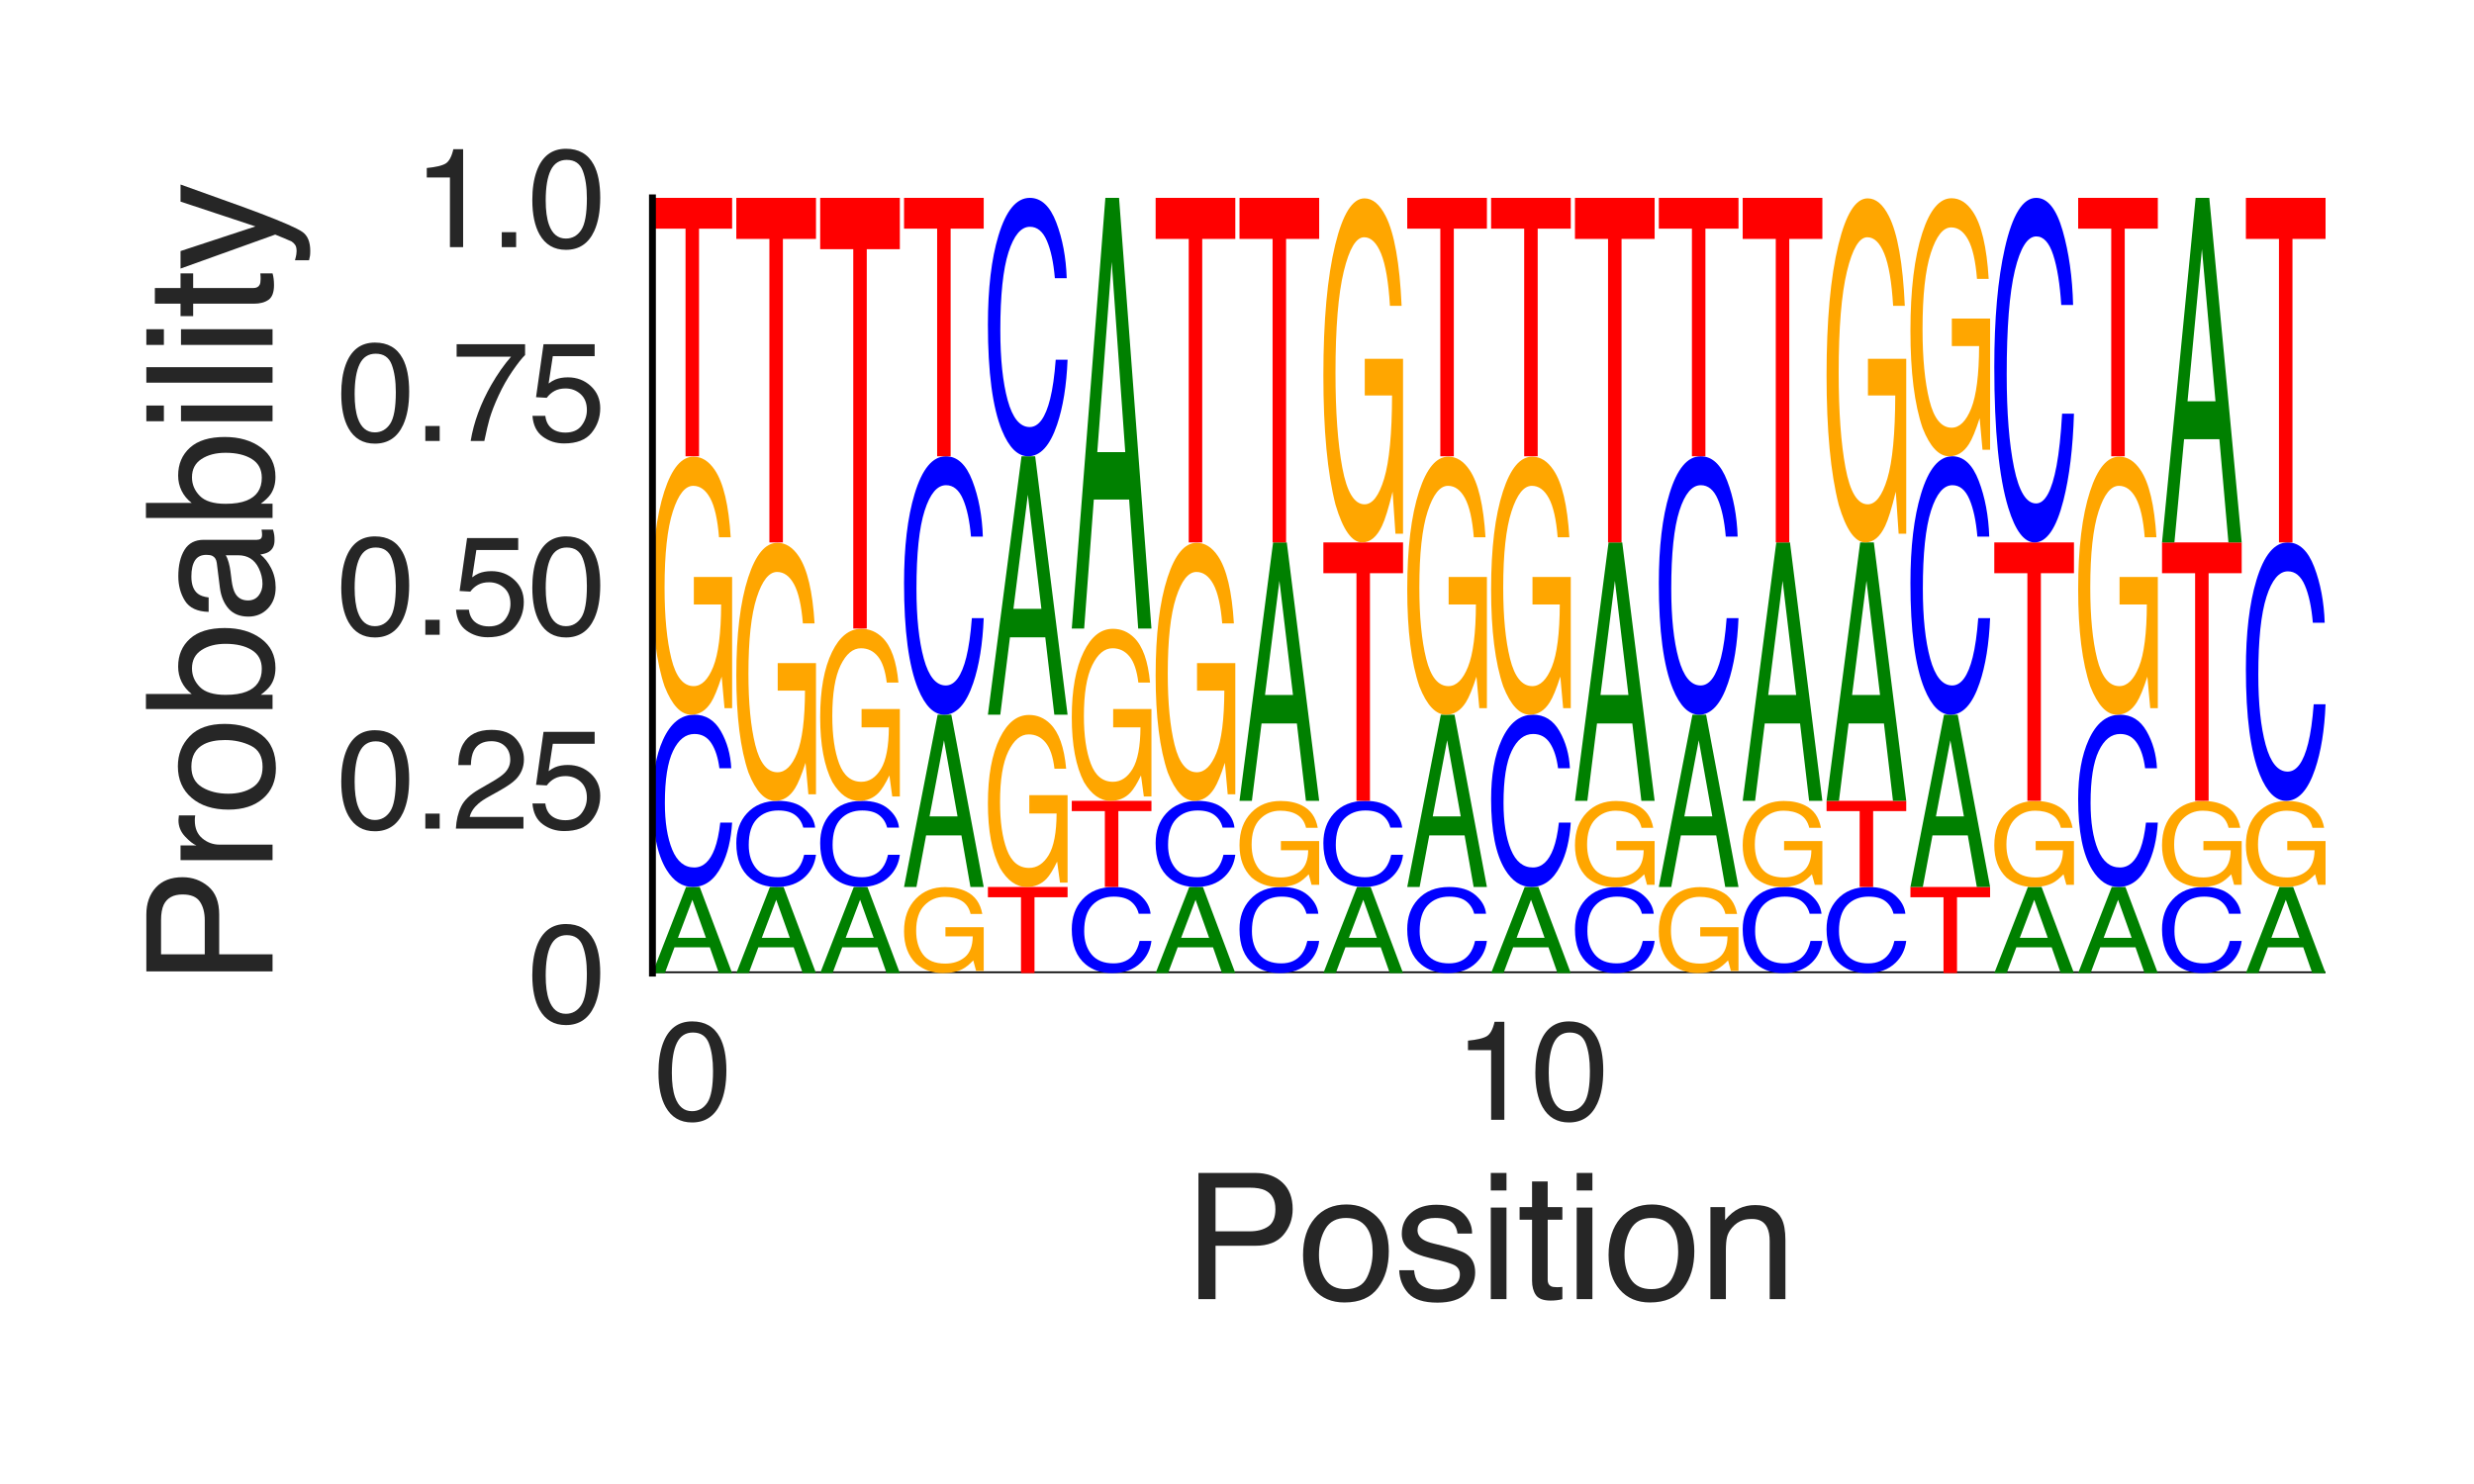 <?xml version="1.0" encoding="utf-8" standalone="no"?>
<!DOCTYPE svg PUBLIC "-//W3C//DTD SVG 1.1//EN"
  "http://www.w3.org/Graphics/SVG/1.1/DTD/svg11.dtd">
<svg height="216pt" version="1.1" viewBox="0 0 360 216" width="360pt" xmlns="http://www.w3.org/2000/svg" xmlns:xlink="http://www.w3.org/1999/xlink">
 <defs>
  <style type="text/css">*{stroke-linecap:butt;stroke-linejoin:round;}</style>
 </defs>
 <g id="figure_1">
  <g id="patch_1">
   <path d="M 0 216 
L 360 216 
L 360 0 
L 0 0 
z
" style="fill:#ffffff;"/>
  </g>
  <g id="axes_1">
   <g id="patch_2">
    <path d="M 94.94 141.64 
L 338.4 141.64 
L 338.4 28.8 
L 94.94 28.8 
z
" style="fill:#ffffff;"/>
   </g>
   <g id="line2d_1">
    <path clip-path="url(#pc88cbf0c42)" d="M 94.94 141.64 
L 338.4 141.64 
" style="fill:none;stroke:#000000;stroke-linecap:round;stroke-width:0.5;"/>
   </g>
   <g id="patch_3">
    <path clip-path="url(#pc88cbf0c42)" d="M 102.722 136.503 
L 100.749 130.965 
L 98.653 136.503 
L 102.722 136.503 
z
M 99.83 129.102 
L 101.819 129.102 
L 106.533 141.64 
L 104.603 141.64 
L 103.288 137.885 
L 98.149 137.885 
L 96.743 141.64 
L 94.94 141.64 
L 99.83 129.102 
z
M 100.741 129.102 
L 100.741 129.102 
z
" style="fill:#008000;"/>
   </g>
   <g id="patch_4">
    <path clip-path="url(#pc88cbf0c42)" d="M 101.036 104.027 
Q 103.518 104.027 104.888 106.412 
Q 106.257 108.793 106.408 111.822 
L 104.683 111.822 
Q 104.389 109.524 103.513 108.181 
Q 102.636 106.832 101.053 106.832 
Q 99.122 106.832 97.935 109.306 
Q 96.748 111.775 96.748 116.878 
Q 96.748 121.064 97.818 123.667 
Q 98.892 126.265 101.019 126.265 
Q 102.974 126.265 103.999 123.527 
Q 104.54 122.085 104.808 119.731 
L 106.533 119.731 
Q 106.303 123.491 105.004 126.037 
Q 103.447 129.102 100.805 129.102 
Q 98.527 129.102 96.979 126.587 
Q 94.94 123.268 94.94 116.328 
Q 94.94 111.064 96.472 107.693 
Q 98.126 104.027 101.036 104.027 
z
M 100.68 104.027 
L 100.68 104.027 
z
" style="fill:#0000ff;"/>
   </g>
   <g id="patch_5">
    <path clip-path="url(#pc88cbf0c42)" d="M 100.919 66.468 
Q 102.708 66.468 104.012 68.411 
Q 105.903 71.202 106.326 78.2 
L 104.626 78.2 
Q 104.314 74.289 103.338 72.501 
Q 102.362 70.713 100.875 70.713 
Q 99.114 70.713 97.909 74.437 
Q 96.704 78.153 96.704 85.515 
Q 96.704 91.875 97.696 95.871 
Q 98.691 99.867 100.936 99.867 
Q 102.655 99.867 103.783 97.068 
Q 104.911 94.262 104.936 87.988 
L 100.963 87.988 
L 100.963 83.984 
L 106.533 83.984 
L 106.533 103.078 
L 105.428 103.078 
L 105.013 98.483 
Q 104.142 101.181 103.468 102.231 
Q 102.334 104.027 100.59 104.027 
Q 98.337 104.027 96.712 99.922 
Q 94.94 94.767 94.94 85.78 
Q 94.94 76.816 96.668 71.521 
Q 98.31 66.468 100.919 66.468 
z
M 100.634 66.413 
L 100.634 66.413 
z
" style="fill:#ffa600;"/>
   </g>
   <g id="patch_6">
    <path clip-path="url(#pc88cbf0c42)" d="M 106.533 28.8 
L 106.533 33.281 
L 101.719 33.281 
L 101.719 66.413 
L 99.755 66.413 
L 99.755 33.281 
L 94.94 33.281 
L 94.94 28.8 
L 106.533 28.8 
z
" style="fill:#ff0000;"/>
   </g>
   <g id="patch_7">
    <path clip-path="url(#pc88cbf0c42)" d="M 114.925 136.503 
L 112.953 130.965 
L 110.856 136.503 
L 114.925 136.503 
z
M 112.033 129.102 
L 114.023 129.102 
L 118.737 141.64 
L 116.807 141.64 
L 115.491 137.885 
L 110.352 137.885 
L 108.946 141.64 
L 107.144 141.64 
L 112.033 129.102 
z
M 112.944 129.102 
L 112.944 129.102 
z
" style="fill:#008000;"/>
   </g>
   <g id="patch_8">
    <path clip-path="url(#pc88cbf0c42)" d="M 113.239 116.564 
Q 115.722 116.564 117.091 117.757 
Q 118.461 118.948 118.612 120.462 
L 116.886 120.462 
Q 116.593 119.313 115.716 118.642 
Q 114.839 117.967 113.256 117.967 
Q 111.326 117.967 110.139 119.204 
Q 108.951 120.439 108.951 122.99 
Q 108.951 125.083 110.022 126.385 
Q 111.095 127.684 113.222 127.684 
Q 115.178 127.684 116.203 126.315 
Q 116.744 125.594 117.012 124.416 
L 118.737 124.416 
Q 118.506 126.296 117.208 127.57 
Q 115.651 129.102 113.009 129.102 
Q 110.731 129.102 109.182 127.845 
Q 107.144 126.185 107.144 122.715 
Q 107.144 120.083 108.675 118.398 
Q 110.329 116.564 113.239 116.564 
z
M 112.883 116.564 
L 112.883 116.564 
z
" style="fill:#0000ff;"/>
   </g>
   <g id="patch_9">
    <path clip-path="url(#pc88cbf0c42)" d="M 113.123 79.006 
Q 114.911 79.006 116.216 80.949 
Q 118.107 83.74 118.53 90.737 
L 116.829 90.737 
Q 116.517 86.827 115.541 85.039 
Q 114.566 83.25 113.078 83.25 
Q 111.318 83.25 110.112 86.974 
Q 108.907 90.691 108.907 98.053 
Q 108.907 104.413 109.899 108.409 
Q 110.895 112.405 113.139 112.405 
Q 114.859 112.405 115.986 109.606 
Q 117.114 106.8 117.139 100.526 
L 113.167 100.526 
L 113.167 96.522 
L 118.737 96.522 
L 118.737 115.616 
L 117.631 115.616 
L 117.216 111.021 
Q 116.346 113.719 115.671 114.769 
Q 114.538 116.564 112.794 116.564 
Q 110.541 116.564 108.915 112.459 
Q 107.144 107.305 107.144 98.318 
Q 107.144 89.353 108.871 84.059 
Q 110.513 79.006 113.123 79.006 
z
M 112.838 78.951 
L 112.838 78.951 
z
" style="fill:#ffa600;"/>
   </g>
   <g id="patch_10">
    <path clip-path="url(#pc88cbf0c42)" d="M 118.737 28.8 
L 118.737 34.775 
L 113.922 34.775 
L 113.922 78.951 
L 111.958 78.951 
L 111.958 34.775 
L 107.144 34.775 
L 107.144 28.8 
L 118.737 28.8 
z
" style="fill:#ff0000;"/>
   </g>
   <g id="patch_11">
    <path clip-path="url(#pc88cbf0c42)" d="M 127.129 136.503 
L 125.156 130.965 
L 123.06 136.503 
L 127.129 136.503 
z
M 124.237 129.102 
L 126.226 129.102 
L 130.94 141.64 
L 129.01 141.64 
L 127.695 137.885 
L 122.556 137.885 
L 121.15 141.64 
L 119.347 141.64 
L 124.237 129.102 
z
M 125.148 129.102 
L 125.148 129.102 
z
" style="fill:#008000;"/>
   </g>
   <g id="patch_12">
    <path clip-path="url(#pc88cbf0c42)" d="M 125.443 116.564 
Q 127.925 116.564 129.295 117.757 
Q 130.664 118.948 130.815 120.462 
L 129.09 120.462 
Q 128.796 119.313 127.92 118.642 
Q 127.043 117.967 125.46 117.967 
Q 123.529 117.967 122.342 119.204 
Q 121.155 120.439 121.155 122.99 
Q 121.155 125.083 122.225 126.385 
Q 123.299 127.684 125.426 127.684 
Q 127.381 127.684 128.406 126.315 
Q 128.947 125.594 129.215 124.416 
L 130.94 124.416 
Q 130.71 126.296 129.411 127.57 
Q 127.854 129.102 125.212 129.102 
Q 122.934 129.102 121.386 127.845 
Q 119.347 126.185 119.347 122.715 
Q 119.347 120.083 120.879 118.398 
Q 122.533 116.564 125.443 116.564 
z
M 125.087 116.564 
L 125.087 116.564 
z
" style="fill:#0000ff;"/>
   </g>
   <g id="patch_13">
    <path clip-path="url(#pc88cbf0c42)" d="M 125.326 91.525 
Q 127.115 91.525 128.419 92.821 
Q 130.31 94.682 130.733 99.346 
L 129.033 99.346 
Q 128.721 96.739 127.745 95.547 
Q 126.769 94.355 125.282 94.355 
Q 123.521 94.355 122.316 96.838 
Q 121.111 99.315 121.111 104.224 
Q 121.111 108.463 122.103 111.127 
Q 123.098 113.792 125.343 113.792 
Q 127.062 113.792 128.19 111.926 
Q 129.318 110.055 129.343 105.872 
L 125.37 105.872 
L 125.37 103.203 
L 130.94 103.203 
L 130.94 115.932 
L 129.835 115.932 
L 129.42 112.869 
Q 128.549 114.667 127.875 115.367 
Q 126.741 116.564 124.997 116.564 
Q 122.744 116.564 121.119 113.828 
Q 119.347 110.391 119.347 104.4 
Q 119.347 98.424 121.075 94.894 
Q 122.717 91.525 125.326 91.525 
z
M 125.041 91.489 
L 125.041 91.489 
z
" style="fill:#ffa600;"/>
   </g>
   <g id="patch_14">
    <path clip-path="url(#pc88cbf0c42)" d="M 130.94 28.8 
L 130.94 36.269 
L 126.126 36.269 
L 126.126 91.489 
L 124.162 91.489 
L 124.162 36.269 
L 119.347 36.269 
L 119.347 28.8 
L 130.94 28.8 
z
" style="fill:#ff0000;"/>
   </g>
   <g id="patch_15">
    <path clip-path="url(#pc88cbf0c42)" d="M 137.53 129.12 
Q 139.318 129.12 140.623 129.768 
Q 142.514 130.699 142.937 133.031 
L 141.237 133.031 
Q 140.924 131.727 139.948 131.131 
Q 138.973 130.535 137.485 130.535 
Q 135.725 130.535 134.519 131.777 
Q 133.314 133.015 133.314 135.47 
Q 133.314 137.589 134.306 138.921 
Q 135.302 140.254 137.546 140.254 
Q 139.266 140.254 140.393 139.321 
Q 141.521 138.385 141.546 136.294 
L 137.574 136.294 
L 137.574 134.959 
L 143.144 134.959 
L 143.144 141.324 
L 142.038 141.324 
L 141.624 139.792 
Q 140.753 140.692 140.078 141.041 
Q 138.945 141.64 137.201 141.64 
Q 134.948 141.64 133.322 140.272 
Q 131.551 138.553 131.551 135.558 
Q 131.551 132.57 133.278 130.805 
Q 134.92 129.12 137.53 129.12 
z
M 137.245 129.102 
L 137.245 129.102 
z
" style="fill:#ffa600;"/>
   </g>
   <g id="patch_16">
    <path clip-path="url(#pc88cbf0c42)" d="M 139.332 118.828 
L 137.36 107.752 
L 135.263 118.828 
L 139.332 118.828 
z
M 136.44 104.027 
L 138.43 104.027 
L 143.144 129.102 
L 141.214 129.102 
L 139.898 121.592 
L 134.759 121.592 
L 133.353 129.102 
L 131.551 129.102 
L 136.44 104.027 
z
M 137.351 104.027 
L 137.351 104.027 
z
" style="fill:#008000;"/>
   </g>
   <g id="patch_17">
    <path clip-path="url(#pc88cbf0c42)" d="M 137.646 66.413 
Q 140.129 66.413 141.498 69.992 
Q 142.868 73.563 143.019 78.106 
L 141.293 78.106 
Q 141 74.659 140.123 72.645 
Q 139.246 70.622 137.663 70.622 
Q 135.733 70.622 134.546 74.333 
Q 133.358 78.036 133.358 85.691 
Q 133.358 91.969 134.429 95.874 
Q 135.502 99.771 137.629 99.771 
Q 139.585 99.771 140.61 95.664 
Q 141.151 93.501 141.419 89.969 
L 143.144 89.969 
Q 142.913 95.609 141.615 99.429 
Q 140.058 104.027 137.416 104.027 
Q 135.138 104.027 133.589 100.254 
Q 131.551 95.275 131.551 84.866 
Q 131.551 76.97 133.082 71.913 
Q 134.736 66.413 137.646 66.413 
z
M 137.29 66.413 
L 137.29 66.413 
z
" style="fill:#0000ff;"/>
   </g>
   <g id="patch_18">
    <path clip-path="url(#pc88cbf0c42)" d="M 143.144 28.8 
L 143.144 33.281 
L 138.329 33.281 
L 138.329 66.413 
L 136.365 66.413 
L 136.365 33.281 
L 131.551 33.281 
L 131.551 28.8 
L 143.144 28.8 
z
" style="fill:#ff0000;"/>
   </g>
   <g id="patch_19">
    <path clip-path="url(#pc88cbf0c42)" d="M 155.347 129.102 
L 155.347 130.596 
L 150.533 130.596 
L 150.533 141.64 
L 148.569 141.64 
L 148.569 130.596 
L 143.754 130.596 
L 143.754 129.102 
L 155.347 129.102 
z
" style="fill:#ff0000;"/>
   </g>
   <g id="patch_20">
    <path clip-path="url(#pc88cbf0c42)" d="M 149.733 104.063 
Q 151.522 104.063 152.826 105.359 
Q 154.717 107.219 155.14 111.884 
L 153.44 111.884 
Q 153.128 109.277 152.152 108.085 
Q 151.176 106.893 149.689 106.893 
Q 147.928 106.893 146.723 109.376 
Q 145.518 111.853 145.518 116.761 
Q 145.518 121.001 146.51 123.665 
Q 147.505 126.329 149.75 126.329 
Q 151.469 126.329 152.597 124.463 
Q 153.725 122.592 153.75 118.41 
L 149.777 118.41 
L 149.777 115.74 
L 155.347 115.74 
L 155.347 128.47 
L 154.242 128.47 
L 153.827 125.407 
Q 152.956 127.205 152.282 127.905 
Q 151.148 129.102 149.404 129.102 
Q 147.151 129.102 145.526 126.366 
Q 143.754 122.929 143.754 116.938 
Q 143.754 110.962 145.482 107.432 
Q 147.124 104.063 149.733 104.063 
z
M 149.448 104.027 
L 149.448 104.027 
z
" style="fill:#ffa600;"/>
   </g>
   <g id="patch_21">
    <path clip-path="url(#pc88cbf0c42)" d="M 151.536 88.616 
L 149.563 72.001 
L 147.467 88.616 
L 151.536 88.616 
z
M 148.644 66.413 
L 150.633 66.413 
L 155.347 104.027 
L 153.418 104.027 
L 152.102 92.762 
L 146.963 92.762 
L 145.557 104.027 
L 143.754 104.027 
L 148.644 66.413 
z
M 149.555 66.413 
L 149.555 66.413 
z
" style="fill:#008000;"/>
   </g>
   <g id="patch_22">
    <path clip-path="url(#pc88cbf0c42)" d="M 149.85 28.8 
Q 152.332 28.8 153.702 32.379 
Q 155.071 35.949 155.222 40.492 
L 153.497 40.492 
Q 153.204 37.046 152.327 35.031 
Q 151.45 33.009 149.867 33.009 
Q 147.936 33.009 146.749 36.719 
Q 145.562 40.422 145.562 48.077 
Q 145.562 54.355 146.632 58.261 
Q 147.706 62.158 149.833 62.158 
Q 151.789 62.158 152.813 58.05 
Q 153.354 55.888 153.622 52.356 
L 155.347 52.356 
Q 155.117 57.996 153.818 61.816 
Q 152.261 66.413 149.619 66.413 
Q 147.341 66.413 145.793 62.64 
Q 143.754 57.662 143.754 47.253 
Q 143.754 39.357 145.286 34.3 
Q 146.94 28.8 149.85 28.8 
z
M 149.494 28.8 
L 149.494 28.8 
z
" style="fill:#0000ff;"/>
   </g>
   <g id="patch_23">
    <path clip-path="url(#pc88cbf0c42)" d="M 162.053 129.102 
Q 164.536 129.102 165.905 130.295 
Q 167.275 131.485 167.426 133 
L 165.7 133 
Q 165.407 131.851 164.53 131.179 
Q 163.653 130.505 162.07 130.505 
Q 160.14 130.505 158.953 131.742 
Q 157.765 132.976 157.765 135.528 
Q 157.765 137.621 158.836 138.922 
Q 159.909 140.222 162.036 140.222 
Q 163.992 140.222 165.017 138.852 
Q 165.558 138.131 165.826 136.954 
L 167.551 136.954 
Q 167.32 138.834 166.022 140.107 
Q 164.465 141.64 161.823 141.64 
Q 159.545 141.64 157.996 140.382 
Q 155.958 138.723 155.958 135.253 
Q 155.958 132.621 157.489 130.936 
Q 159.143 129.102 162.053 129.102 
z
M 161.697 129.102 
L 161.697 129.102 
z
" style="fill:#0000ff;"/>
   </g>
   <g id="patch_24">
    <path clip-path="url(#pc88cbf0c42)" d="M 167.551 116.564 
L 167.551 118.058 
L 162.736 118.058 
L 162.736 129.102 
L 160.772 129.102 
L 160.772 118.058 
L 155.958 118.058 
L 155.958 116.564 
L 167.551 116.564 
z
" style="fill:#ff0000;"/>
   </g>
   <g id="patch_25">
    <path clip-path="url(#pc88cbf0c42)" d="M 161.937 91.525 
Q 163.725 91.525 165.03 92.821 
Q 166.921 94.682 167.344 99.346 
L 165.644 99.346 
Q 165.331 96.739 164.355 95.547 
Q 163.38 94.355 161.892 94.355 
Q 160.132 94.355 158.926 96.838 
Q 157.721 99.315 157.721 104.224 
Q 157.721 108.463 158.714 111.127 
Q 159.709 113.792 161.953 113.792 
Q 163.673 113.792 164.8 111.926 
Q 165.928 110.055 165.953 105.872 
L 161.981 105.872 
L 161.981 103.203 
L 167.551 103.203 
L 167.551 115.932 
L 166.445 115.932 
L 166.031 112.869 
Q 165.16 114.667 164.485 115.367 
Q 163.352 116.564 161.608 116.564 
Q 159.355 116.564 157.729 113.828 
Q 155.958 110.391 155.958 104.4 
Q 155.958 98.424 157.685 94.894 
Q 159.327 91.525 161.937 91.525 
z
M 161.652 91.489 
L 161.652 91.489 
z
" style="fill:#ffa600;"/>
   </g>
   <g id="patch_26">
    <path clip-path="url(#pc88cbf0c42)" d="M 163.739 65.804 
L 161.767 38.113 
L 159.67 65.804 
L 163.739 65.804 
z
M 160.847 28.8 
L 162.837 28.8 
L 167.551 91.489 
L 165.621 91.489 
L 164.305 72.714 
L 159.166 72.714 
L 157.76 91.489 
L 155.958 91.489 
L 160.847 28.8 
z
M 161.758 28.8 
L 161.758 28.8 
z
" style="fill:#008000;"/>
   </g>
   <g id="patch_27">
    <path clip-path="url(#pc88cbf0c42)" d="M 175.943 136.503 
L 173.97 130.965 
L 171.874 136.503 
L 175.943 136.503 
z
M 173.051 129.102 
L 175.04 129.102 
L 179.754 141.64 
L 177.825 141.64 
L 176.509 137.885 
L 171.37 137.885 
L 169.964 141.64 
L 168.161 141.64 
L 173.051 129.102 
z
M 173.962 129.102 
L 173.962 129.102 
z
" style="fill:#008000;"/>
   </g>
   <g id="patch_28">
    <path clip-path="url(#pc88cbf0c42)" d="M 174.257 116.564 
Q 176.739 116.564 178.109 117.757 
Q 179.478 118.948 179.629 120.462 
L 177.904 120.462 
Q 177.611 119.313 176.734 118.642 
Q 175.857 117.967 174.274 117.967 
Q 172.343 117.967 171.156 119.204 
Q 169.969 120.439 169.969 122.99 
Q 169.969 125.083 171.039 126.385 
Q 172.113 127.684 174.24 127.684 
Q 176.196 127.684 177.22 126.315 
Q 177.761 125.594 178.029 124.416 
L 179.754 124.416 
Q 179.524 126.296 178.226 127.57 
Q 176.668 129.102 174.026 129.102 
Q 171.748 129.102 170.2 127.845 
Q 168.161 126.185 168.161 122.715 
Q 168.161 120.083 169.693 118.398 
Q 171.347 116.564 174.257 116.564 
z
M 173.901 116.564 
L 173.901 116.564 
z
" style="fill:#0000ff;"/>
   </g>
   <g id="patch_29">
    <path clip-path="url(#pc88cbf0c42)" d="M 174.14 79.006 
Q 175.929 79.006 177.233 80.949 
Q 179.124 83.74 179.547 90.737 
L 177.847 90.737 
Q 177.535 86.827 176.559 85.039 
Q 175.583 83.25 174.096 83.25 
Q 172.335 83.25 171.13 86.974 
Q 169.925 90.691 169.925 98.053 
Q 169.925 104.413 170.917 108.409 
Q 171.912 112.405 174.157 112.405 
Q 175.876 112.405 177.004 109.606 
Q 178.132 106.8 178.157 100.526 
L 174.184 100.526 
L 174.184 96.522 
L 179.754 96.522 
L 179.754 115.616 
L 178.649 115.616 
L 178.234 111.021 
Q 177.363 113.719 176.689 114.769 
Q 175.555 116.564 173.811 116.564 
Q 171.558 116.564 169.933 112.459 
Q 168.161 107.305 168.161 98.318 
Q 168.161 89.353 169.889 84.059 
Q 171.531 79.006 174.14 79.006 
z
M 173.855 78.951 
L 173.855 78.951 
z
" style="fill:#ffa600;"/>
   </g>
   <g id="patch_30">
    <path clip-path="url(#pc88cbf0c42)" d="M 179.754 28.8 
L 179.754 34.775 
L 174.94 34.775 
L 174.94 78.951 
L 172.976 78.951 
L 172.976 34.775 
L 168.161 34.775 
L 168.161 28.8 
L 179.754 28.8 
z
" style="fill:#ff0000;"/>
   </g>
   <g id="patch_31">
    <path clip-path="url(#pc88cbf0c42)" d="M 186.46 129.102 
Q 188.943 129.102 190.312 130.295 
Q 191.682 131.485 191.833 133 
L 190.107 133 
Q 189.814 131.851 188.937 131.179 
Q 188.06 130.505 186.477 130.505 
Q 184.547 130.505 183.36 131.742 
Q 182.172 132.976 182.172 135.528 
Q 182.172 137.621 183.243 138.922 
Q 184.316 140.222 186.443 140.222 
Q 188.399 140.222 189.424 138.852 
Q 189.965 138.131 190.233 136.954 
L 191.958 136.954 
Q 191.727 138.834 190.429 140.107 
Q 188.872 141.64 186.23 141.64 
Q 183.952 141.64 182.403 140.382 
Q 180.365 138.723 180.365 135.253 
Q 180.365 132.621 181.896 130.936 
Q 183.55 129.102 186.46 129.102 
z
M 186.104 129.102 
L 186.104 129.102 
z
" style="fill:#0000ff;"/>
   </g>
   <g id="patch_32">
    <path clip-path="url(#pc88cbf0c42)" d="M 186.344 116.583 
Q 188.132 116.583 189.437 117.23 
Q 191.328 118.161 191.751 120.493 
L 190.051 120.493 
Q 189.738 119.19 188.762 118.594 
Q 187.787 117.998 186.299 117.998 
Q 184.539 117.998 183.333 119.239 
Q 182.128 120.478 182.128 122.932 
Q 182.128 125.052 183.121 126.384 
Q 184.116 127.716 186.36 127.716 
Q 188.08 127.716 189.207 126.783 
Q 190.335 125.847 190.36 123.756 
L 186.388 123.756 
L 186.388 122.421 
L 191.958 122.421 
L 191.958 128.786 
L 190.852 128.786 
L 190.438 127.254 
Q 189.567 128.154 188.892 128.504 
Q 187.759 129.102 186.015 129.102 
Q 183.762 129.102 182.136 127.734 
Q 180.365 126.016 180.365 123.02 
Q 180.365 120.032 182.092 118.267 
Q 183.734 116.583 186.344 116.583 
z
M 186.059 116.564 
L 186.059 116.564 
z
" style="fill:#ffa600;"/>
   </g>
   <g id="patch_33">
    <path clip-path="url(#pc88cbf0c42)" d="M 188.146 101.154 
L 186.174 84.539 
L 184.077 101.154 
L 188.146 101.154 
z
M 185.254 78.951 
L 187.244 78.951 
L 191.958 116.564 
L 190.028 116.564 
L 188.712 105.299 
L 183.573 105.299 
L 182.167 116.564 
L 180.365 116.564 
L 185.254 78.951 
z
M 186.165 78.951 
L 186.165 78.951 
z
" style="fill:#008000;"/>
   </g>
   <g id="patch_34">
    <path clip-path="url(#pc88cbf0c42)" d="M 191.958 28.8 
L 191.958 34.775 
L 187.143 34.775 
L 187.143 78.951 
L 185.179 78.951 
L 185.179 34.775 
L 180.365 34.775 
L 180.365 28.8 
L 191.958 28.8 
z
" style="fill:#ff0000;"/>
   </g>
   <g id="patch_35">
    <path clip-path="url(#pc88cbf0c42)" d="M 200.35 136.503 
L 198.377 130.965 
L 196.281 136.503 
L 200.35 136.503 
z
M 197.458 129.102 
L 199.447 129.102 
L 204.161 141.64 
L 202.232 141.64 
L 200.916 137.885 
L 195.777 137.885 
L 194.371 141.64 
L 192.568 141.64 
L 197.458 129.102 
z
M 198.369 129.102 
L 198.369 129.102 
z
" style="fill:#008000;"/>
   </g>
   <g id="patch_36">
    <path clip-path="url(#pc88cbf0c42)" d="M 198.664 116.564 
Q 201.146 116.564 202.516 117.757 
Q 203.885 118.948 204.036 120.462 
L 202.311 120.462 
Q 202.018 119.313 201.141 118.642 
Q 200.264 117.967 198.681 117.967 
Q 196.75 117.967 195.563 119.204 
Q 194.376 120.439 194.376 122.99 
Q 194.376 125.083 195.446 126.385 
Q 196.52 127.684 198.647 127.684 
Q 200.603 127.684 201.627 126.315 
Q 202.168 125.594 202.436 124.416 
L 204.161 124.416 
Q 203.931 126.296 202.633 127.57 
Q 201.075 129.102 198.433 129.102 
Q 196.155 129.102 194.607 127.845 
Q 192.568 126.185 192.568 122.715 
Q 192.568 120.083 194.1 118.398 
Q 195.754 116.564 198.664 116.564 
z
M 198.308 116.564 
L 198.308 116.564 
z
" style="fill:#0000ff;"/>
   </g>
   <g id="patch_37">
    <path clip-path="url(#pc88cbf0c42)" d="M 204.161 78.951 
L 204.161 83.433 
L 199.347 83.433 
L 199.347 116.564 
L 197.383 116.564 
L 197.383 83.433 
L 192.568 83.433 
L 192.568 78.951 
L 204.161 78.951 
z
" style="fill:#ff0000;"/>
   </g>
   <g id="patch_38">
    <path clip-path="url(#pc88cbf0c42)" d="M 198.547 28.873 
Q 200.336 28.873 201.64 31.464 
Q 203.531 35.186 203.954 44.515 
L 202.254 44.515 
Q 201.942 39.301 200.966 36.917 
Q 199.99 34.532 198.503 34.532 
Q 196.742 34.532 195.537 39.498 
Q 194.332 44.453 194.332 54.269 
Q 194.332 62.749 195.324 68.077 
Q 196.319 73.405 198.564 73.405 
Q 200.283 73.405 201.411 69.673 
Q 202.539 65.931 202.564 57.566 
L 198.591 57.566 
L 198.591 52.227 
L 204.161 52.227 
L 204.161 77.686 
L 203.056 77.686 
L 202.641 71.56 
Q 201.77 75.157 201.096 76.557 
Q 199.962 78.951 198.218 78.951 
Q 195.965 78.951 194.34 73.478 
Q 192.568 66.605 192.568 54.622 
Q 192.568 42.67 194.296 35.611 
Q 195.938 28.873 198.547 28.873 
z
M 198.262 28.8 
L 198.262 28.8 
z
" style="fill:#ffa600;"/>
   </g>
   <g id="patch_39">
    <path clip-path="url(#pc88cbf0c42)" d="M 210.867 129.102 
Q 213.35 129.102 214.719 130.295 
Q 216.089 131.485 216.24 133 
L 214.514 133 
Q 214.221 131.851 213.344 131.179 
Q 212.467 130.505 210.884 130.505 
Q 208.954 130.505 207.767 131.742 
Q 206.579 132.976 206.579 135.528 
Q 206.579 137.621 207.65 138.922 
Q 208.723 140.222 210.85 140.222 
Q 212.806 140.222 213.831 138.852 
Q 214.372 138.131 214.64 136.954 
L 216.365 136.954 
Q 216.134 138.834 214.836 140.107 
Q 213.279 141.64 210.637 141.64 
Q 208.359 141.64 206.81 140.382 
Q 204.772 138.723 204.772 135.253 
Q 204.772 132.621 206.303 130.936 
Q 207.957 129.102 210.867 129.102 
z
M 210.511 129.102 
L 210.511 129.102 
z
" style="fill:#0000ff;"/>
   </g>
   <g id="patch_40">
    <path clip-path="url(#pc88cbf0c42)" d="M 212.553 118.828 
L 210.581 107.752 
L 208.484 118.828 
L 212.553 118.828 
z
M 209.661 104.027 
L 211.651 104.027 
L 216.365 129.102 
L 214.435 129.102 
L 213.119 121.592 
L 207.98 121.592 
L 206.574 129.102 
L 204.772 129.102 
L 209.661 104.027 
z
M 210.572 104.027 
L 210.572 104.027 
z
" style="fill:#008000;"/>
   </g>
   <g id="patch_41">
    <path clip-path="url(#pc88cbf0c42)" d="M 210.751 66.468 
Q 212.539 66.468 213.844 68.411 
Q 215.735 71.202 216.158 78.2 
L 214.458 78.2 
Q 214.145 74.289 213.169 72.501 
Q 212.194 70.713 210.706 70.713 
Q 208.946 70.713 207.74 74.437 
Q 206.535 78.153 206.535 85.515 
Q 206.535 91.875 207.528 95.871 
Q 208.523 99.867 210.767 99.867 
Q 212.487 99.867 213.614 97.068 
Q 214.742 94.262 214.767 87.988 
L 210.795 87.988 
L 210.795 83.984 
L 216.365 83.984 
L 216.365 103.078 
L 215.259 103.078 
L 214.845 98.483 
Q 213.974 101.181 213.299 102.231 
Q 212.166 104.027 210.422 104.027 
Q 208.169 104.027 206.543 99.922 
Q 204.772 94.767 204.772 85.78 
Q 204.772 76.816 206.499 71.521 
Q 208.141 66.468 210.751 66.468 
z
M 210.466 66.413 
L 210.466 66.413 
z
" style="fill:#ffa600;"/>
   </g>
   <g id="patch_42">
    <path clip-path="url(#pc88cbf0c42)" d="M 216.365 28.8 
L 216.365 33.281 
L 211.55 33.281 
L 211.55 66.413 
L 209.586 66.413 
L 209.586 33.281 
L 204.772 33.281 
L 204.772 28.8 
L 216.365 28.8 
z
" style="fill:#ff0000;"/>
   </g>
   <g id="patch_43">
    <path clip-path="url(#pc88cbf0c42)" d="M 224.757 136.503 
L 222.784 130.965 
L 220.688 136.503 
L 224.757 136.503 
z
M 221.865 129.102 
L 223.854 129.102 
L 228.568 141.64 
L 226.639 141.64 
L 225.323 137.885 
L 220.184 137.885 
L 218.778 141.64 
L 216.975 141.64 
L 221.865 129.102 
z
M 222.776 129.102 
L 222.776 129.102 
z
" style="fill:#008000;"/>
   </g>
   <g id="patch_44">
    <path clip-path="url(#pc88cbf0c42)" d="M 223.071 104.027 
Q 225.553 104.027 226.923 106.412 
Q 228.292 108.793 228.443 111.822 
L 226.718 111.822 
Q 226.425 109.524 225.548 108.181 
Q 224.671 106.832 223.088 106.832 
Q 221.157 106.832 219.97 109.306 
Q 218.783 111.775 218.783 116.878 
Q 218.783 121.064 219.853 123.667 
Q 220.927 126.265 223.054 126.265 
Q 225.01 126.265 226.035 123.527 
Q 226.575 122.085 226.843 119.731 
L 228.568 119.731 
Q 228.338 123.491 227.04 126.037 
Q 225.482 129.102 222.84 129.102 
Q 220.562 129.102 219.014 126.587 
Q 216.975 123.268 216.975 116.328 
Q 216.975 111.064 218.507 107.693 
Q 220.161 104.027 223.071 104.027 
z
M 222.715 104.027 
L 222.715 104.027 
z
" style="fill:#0000ff;"/>
   </g>
   <g id="patch_45">
    <path clip-path="url(#pc88cbf0c42)" d="M 222.954 66.468 
Q 224.743 66.468 226.047 68.411 
Q 227.938 71.202 228.361 78.2 
L 226.661 78.2 
Q 226.349 74.289 225.373 72.501 
Q 224.397 70.713 222.91 70.713 
Q 221.149 70.713 219.944 74.437 
Q 218.739 78.153 218.739 85.515 
Q 218.739 91.875 219.731 95.871 
Q 220.726 99.867 222.971 99.867 
Q 224.69 99.867 225.818 97.068 
Q 226.946 94.262 226.971 87.988 
L 222.998 87.988 
L 222.998 83.984 
L 228.568 83.984 
L 228.568 103.078 
L 227.463 103.078 
L 227.048 98.483 
Q 226.177 101.181 225.503 102.231 
Q 224.369 104.027 222.625 104.027 
Q 220.372 104.027 218.747 99.922 
Q 216.975 94.767 216.975 85.78 
Q 216.975 76.816 218.703 71.521 
Q 220.345 66.468 222.954 66.468 
z
M 222.669 66.413 
L 222.669 66.413 
z
" style="fill:#ffa600;"/>
   </g>
   <g id="patch_46">
    <path clip-path="url(#pc88cbf0c42)" d="M 228.568 28.8 
L 228.568 33.281 
L 223.754 33.281 
L 223.754 66.413 
L 221.79 66.413 
L 221.79 33.281 
L 216.975 33.281 
L 216.975 28.8 
L 228.568 28.8 
z
" style="fill:#ff0000;"/>
   </g>
   <g id="patch_47">
    <path clip-path="url(#pc88cbf0c42)" d="M 235.274 129.102 
Q 237.757 129.102 239.126 130.295 
Q 240.496 131.485 240.647 133 
L 238.921 133 
Q 238.628 131.851 237.751 131.179 
Q 236.874 130.505 235.291 130.505 
Q 233.361 130.505 232.174 131.742 
Q 230.986 132.976 230.986 135.528 
Q 230.986 137.621 232.057 138.922 
Q 233.13 140.222 235.257 140.222 
Q 237.213 140.222 238.238 138.852 
Q 238.779 138.131 239.047 136.954 
L 240.772 136.954 
Q 240.541 138.834 239.243 140.107 
Q 237.686 141.64 235.044 141.64 
Q 232.766 141.64 231.217 140.382 
Q 229.179 138.723 229.179 135.253 
Q 229.179 132.621 230.71 130.936 
Q 232.364 129.102 235.274 129.102 
z
M 234.918 129.102 
L 234.918 129.102 
z
" style="fill:#0000ff;"/>
   </g>
   <g id="patch_48">
    <path clip-path="url(#pc88cbf0c42)" d="M 235.158 116.583 
Q 236.946 116.583 238.251 117.23 
Q 240.142 118.161 240.565 120.493 
L 238.865 120.493 
Q 238.552 119.19 237.576 118.594 
Q 236.601 117.998 235.113 117.998 
Q 233.353 117.998 232.147 119.239 
Q 230.942 120.478 230.942 122.932 
Q 230.942 125.052 231.935 126.384 
Q 232.93 127.716 235.174 127.716 
Q 236.894 127.716 238.021 126.783 
Q 239.149 125.847 239.174 123.756 
L 235.202 123.756 
L 235.202 122.421 
L 240.772 122.421 
L 240.772 128.786 
L 239.666 128.786 
L 239.252 127.254 
Q 238.381 128.154 237.706 128.504 
Q 236.573 129.102 234.829 129.102 
Q 232.576 129.102 230.95 127.734 
Q 229.179 126.016 229.179 123.02 
Q 229.179 120.032 230.906 118.267 
Q 232.548 116.583 235.158 116.583 
z
M 234.873 116.564 
L 234.873 116.564 
z
" style="fill:#ffa600;"/>
   </g>
   <g id="patch_49">
    <path clip-path="url(#pc88cbf0c42)" d="M 236.96 101.154 
L 234.988 84.539 
L 232.891 101.154 
L 236.96 101.154 
z
M 234.068 78.951 
L 236.058 78.951 
L 240.772 116.564 
L 238.842 116.564 
L 237.526 105.299 
L 232.387 105.299 
L 230.981 116.564 
L 229.179 116.564 
L 234.068 78.951 
z
M 234.98 78.951 
L 234.98 78.951 
z
" style="fill:#008000;"/>
   </g>
   <g id="patch_50">
    <path clip-path="url(#pc88cbf0c42)" d="M 240.772 28.8 
L 240.772 34.775 
L 235.957 34.775 
L 235.957 78.951 
L 233.993 78.951 
L 233.993 34.775 
L 229.179 34.775 
L 229.179 28.8 
L 240.772 28.8 
z
" style="fill:#ff0000;"/>
   </g>
   <g id="patch_51">
    <path clip-path="url(#pc88cbf0c42)" d="M 247.361 129.12 
Q 249.15 129.12 250.454 129.768 
Q 252.345 130.699 252.768 133.031 
L 251.068 133.031 
Q 250.756 131.727 249.78 131.131 
Q 248.804 130.535 247.317 130.535 
Q 245.556 130.535 244.351 131.777 
Q 243.146 133.015 243.146 135.47 
Q 243.146 137.589 244.138 138.921 
Q 245.133 140.254 247.378 140.254 
Q 249.097 140.254 250.225 139.321 
Q 251.353 138.385 251.378 136.294 
L 247.405 136.294 
L 247.405 134.959 
L 252.975 134.959 
L 252.975 141.324 
L 251.87 141.324 
L 251.455 139.792 
Q 250.584 140.692 249.91 141.041 
Q 248.777 141.64 247.032 141.64 
Q 244.779 141.64 243.154 140.272 
Q 241.382 138.553 241.382 135.558 
Q 241.382 132.57 243.11 130.805 
Q 244.752 129.12 247.361 129.12 
z
M 247.076 129.102 
L 247.076 129.102 
z
" style="fill:#ffa600;"/>
   </g>
   <g id="patch_52">
    <path clip-path="url(#pc88cbf0c42)" d="M 249.164 118.828 
L 247.192 107.752 
L 245.095 118.828 
L 249.164 118.828 
z
M 246.272 104.027 
L 248.261 104.027 
L 252.975 129.102 
L 251.046 129.102 
L 249.73 121.592 
L 244.591 121.592 
L 243.185 129.102 
L 241.382 129.102 
L 246.272 104.027 
z
M 247.183 104.027 
L 247.183 104.027 
z
" style="fill:#008000;"/>
   </g>
   <g id="patch_53">
    <path clip-path="url(#pc88cbf0c42)" d="M 247.478 66.413 
Q 249.96 66.413 251.33 69.992 
Q 252.699 73.563 252.85 78.106 
L 251.125 78.106 
Q 250.832 74.659 249.955 72.645 
Q 249.078 70.622 247.495 70.622 
Q 245.564 70.622 244.377 74.333 
Q 243.19 78.036 243.19 85.691 
Q 243.19 91.969 244.261 95.874 
Q 245.334 99.771 247.461 99.771 
Q 249.417 99.771 250.442 95.664 
Q 250.982 93.501 251.25 89.969 
L 252.975 89.969 
Q 252.745 95.609 251.447 99.429 
Q 249.889 104.027 247.247 104.027 
Q 244.969 104.027 243.421 100.254 
Q 241.382 95.275 241.382 84.866 
Q 241.382 76.97 242.914 71.913 
Q 244.568 66.413 247.478 66.413 
z
M 247.122 66.413 
L 247.122 66.413 
z
" style="fill:#0000ff;"/>
   </g>
   <g id="patch_54">
    <path clip-path="url(#pc88cbf0c42)" d="M 252.975 28.8 
L 252.975 33.281 
L 248.161 33.281 
L 248.161 66.413 
L 246.197 66.413 
L 246.197 33.281 
L 241.382 33.281 
L 241.382 28.8 
L 252.975 28.8 
z
" style="fill:#ff0000;"/>
   </g>
   <g id="patch_55">
    <path clip-path="url(#pc88cbf0c42)" d="M 259.681 129.102 
Q 262.164 129.102 263.533 130.295 
Q 264.903 131.485 265.054 133 
L 263.328 133 
Q 263.035 131.851 262.158 131.179 
Q 261.281 130.505 259.698 130.505 
Q 257.768 130.505 256.581 131.742 
Q 255.394 132.976 255.394 135.528 
Q 255.394 137.621 256.464 138.922 
Q 257.537 140.222 259.664 140.222 
Q 261.62 140.222 262.645 138.852 
Q 263.186 138.131 263.454 136.954 
L 265.179 136.954 
Q 264.948 138.834 263.65 140.107 
Q 262.093 141.64 259.451 141.64 
Q 257.173 141.64 255.624 140.382 
Q 253.586 138.723 253.586 135.253 
Q 253.586 132.621 255.117 130.936 
Q 256.772 129.102 259.681 129.102 
z
M 259.325 129.102 
L 259.325 129.102 
z
" style="fill:#0000ff;"/>
   </g>
   <g id="patch_56">
    <path clip-path="url(#pc88cbf0c42)" d="M 259.565 116.583 
Q 261.353 116.583 262.658 117.23 
Q 264.549 118.161 264.972 120.493 
L 263.272 120.493 
Q 262.959 119.19 261.983 118.594 
Q 261.008 117.998 259.52 117.998 
Q 257.76 117.998 256.554 119.239 
Q 255.349 120.478 255.349 122.932 
Q 255.349 125.052 256.342 126.384 
Q 257.337 127.716 259.581 127.716 
Q 261.301 127.716 262.429 126.783 
Q 263.556 125.847 263.581 123.756 
L 259.609 123.756 
L 259.609 122.421 
L 265.179 122.421 
L 265.179 128.786 
L 264.073 128.786 
L 263.659 127.254 
Q 262.788 128.154 262.113 128.504 
Q 260.98 129.102 259.236 129.102 
Q 256.983 129.102 255.358 127.734 
Q 253.586 126.016 253.586 123.02 
Q 253.586 120.032 255.313 118.267 
Q 256.955 116.583 259.565 116.583 
z
M 259.28 116.564 
L 259.28 116.564 
z
" style="fill:#ffa600;"/>
   </g>
   <g id="patch_57">
    <path clip-path="url(#pc88cbf0c42)" d="M 261.367 101.154 
L 259.395 84.539 
L 257.298 101.154 
L 261.367 101.154 
z
M 258.475 78.951 
L 260.465 78.951 
L 265.179 116.564 
L 263.249 116.564 
L 261.933 105.299 
L 256.795 105.299 
L 255.388 116.564 
L 253.586 116.564 
L 258.475 78.951 
z
M 259.387 78.951 
L 259.387 78.951 
z
" style="fill:#008000;"/>
   </g>
   <g id="patch_58">
    <path clip-path="url(#pc88cbf0c42)" d="M 265.179 28.8 
L 265.179 34.775 
L 260.364 34.775 
L 260.364 78.951 
L 258.4 78.951 
L 258.4 34.775 
L 253.586 34.775 
L 253.586 28.8 
L 265.179 28.8 
z
" style="fill:#ff0000;"/>
   </g>
   <g id="patch_59">
    <path clip-path="url(#pc88cbf0c42)" d="M 271.885 129.102 
Q 274.367 129.102 275.737 130.295 
Q 277.106 131.485 277.257 133 
L 275.532 133 
Q 275.239 131.851 274.362 131.179 
Q 273.485 130.505 271.902 130.505 
Q 269.971 130.505 268.784 131.742 
Q 267.597 132.976 267.597 135.528 
Q 267.597 137.621 268.668 138.922 
Q 269.741 140.222 271.868 140.222 
Q 273.824 140.222 274.849 138.852 
Q 275.389 138.131 275.657 136.954 
L 277.382 136.954 
Q 277.152 138.834 275.854 140.107 
Q 274.296 141.64 271.654 141.64 
Q 269.376 141.64 267.828 140.382 
Q 265.789 138.723 265.789 135.253 
Q 265.789 132.621 267.321 130.936 
Q 268.975 129.102 271.885 129.102 
z
M 271.529 129.102 
L 271.529 129.102 
z
" style="fill:#0000ff;"/>
   </g>
   <g id="patch_60">
    <path clip-path="url(#pc88cbf0c42)" d="M 277.382 116.564 
L 277.382 118.058 
L 272.568 118.058 
L 272.568 129.102 
L 270.604 129.102 
L 270.604 118.058 
L 265.789 118.058 
L 265.789 116.564 
L 277.382 116.564 
z
" style="fill:#ff0000;"/>
   </g>
   <g id="patch_61">
    <path clip-path="url(#pc88cbf0c42)" d="M 273.571 101.154 
L 271.599 84.539 
L 269.502 101.154 
L 273.571 101.154 
z
M 270.679 78.951 
L 272.668 78.951 
L 277.382 116.564 
L 275.453 116.564 
L 274.137 105.299 
L 268.998 105.299 
L 267.592 116.564 
L 265.789 116.564 
L 270.679 78.951 
z
M 271.59 78.951 
L 271.59 78.951 
z
" style="fill:#008000;"/>
   </g>
   <g id="patch_62">
    <path clip-path="url(#pc88cbf0c42)" d="M 271.768 28.873 
Q 273.557 28.873 274.861 31.464 
Q 276.752 35.186 277.175 44.515 
L 275.475 44.515 
Q 275.163 39.301 274.187 36.917 
Q 273.211 34.532 271.724 34.532 
Q 269.963 34.532 268.758 39.498 
Q 267.553 44.453 267.553 54.269 
Q 267.553 62.749 268.545 68.077 
Q 269.54 73.405 271.785 73.405 
Q 273.504 73.405 274.632 69.673 
Q 275.76 65.931 275.785 57.566 
L 271.812 57.566 
L 271.812 52.227 
L 277.382 52.227 
L 277.382 77.686 
L 276.277 77.686 
L 275.862 71.56 
Q 274.991 75.157 274.317 76.557 
Q 273.184 78.951 271.439 78.951 
Q 269.186 78.951 267.561 73.478 
Q 265.789 66.605 265.789 54.622 
Q 265.789 42.67 267.517 35.611 
Q 269.159 28.873 271.768 28.873 
z
M 271.484 28.8 
L 271.484 28.8 
z
" style="fill:#ffa600;"/>
   </g>
   <g id="patch_63">
    <path clip-path="url(#pc88cbf0c42)" d="M 289.586 129.102 
L 289.586 130.596 
L 284.771 130.596 
L 284.771 141.64 
L 282.807 141.64 
L 282.807 130.596 
L 277.993 130.596 
L 277.993 129.102 
L 289.586 129.102 
z
" style="fill:#ff0000;"/>
   </g>
   <g id="patch_64">
    <path clip-path="url(#pc88cbf0c42)" d="M 285.774 118.828 
L 283.802 107.752 
L 281.705 118.828 
L 285.774 118.828 
z
M 282.882 104.027 
L 284.872 104.027 
L 289.586 129.102 
L 287.656 129.102 
L 286.34 121.592 
L 281.202 121.592 
L 279.795 129.102 
L 277.993 129.102 
L 282.882 104.027 
z
M 283.794 104.027 
L 283.794 104.027 
z
" style="fill:#008000;"/>
   </g>
   <g id="patch_65">
    <path clip-path="url(#pc88cbf0c42)" d="M 284.088 66.413 
Q 286.571 66.413 287.94 69.992 
Q 289.31 73.563 289.461 78.106 
L 287.735 78.106 
Q 287.442 74.659 286.565 72.645 
Q 285.688 70.622 284.105 70.622 
Q 282.175 70.622 280.988 74.333 
Q 279.801 78.036 279.801 85.691 
Q 279.801 91.969 280.871 95.874 
Q 281.944 99.771 284.071 99.771 
Q 286.027 99.771 287.052 95.664 
Q 287.593 93.501 287.861 89.969 
L 289.586 89.969 
Q 289.355 95.609 288.057 99.429 
Q 286.5 104.027 283.858 104.027 
Q 281.58 104.027 280.031 100.254 
Q 277.993 95.275 277.993 84.866 
Q 277.993 76.97 279.524 71.913 
Q 281.179 66.413 284.088 66.413 
z
M 283.732 66.413 
L 283.732 66.413 
z
" style="fill:#0000ff;"/>
   </g>
   <g id="patch_66">
    <path clip-path="url(#pc88cbf0c42)" d="M 283.972 28.854 
Q 285.76 28.854 287.065 30.798 
Q 288.956 33.589 289.379 40.586 
L 287.679 40.586 
Q 287.366 36.676 286.39 34.887 
Q 285.415 33.099 283.928 33.099 
Q 282.167 33.099 280.961 36.823 
Q 279.756 40.54 279.756 47.902 
Q 279.756 54.262 280.749 58.258 
Q 281.744 62.254 283.988 62.254 
Q 285.708 62.254 286.836 59.455 
Q 287.963 56.648 287.988 50.374 
L 284.016 50.374 
L 284.016 46.371 
L 289.586 46.371 
L 289.586 65.465 
L 288.48 65.465 
L 288.066 60.87 
Q 287.195 63.568 286.52 64.617 
Q 285.387 66.413 283.643 66.413 
Q 281.39 66.413 279.765 62.308 
Q 277.993 57.154 277.993 48.166 
Q 277.993 39.202 279.72 33.908 
Q 281.362 28.854 283.972 28.854 
z
M 283.687 28.8 
L 283.687 28.8 
z
" style="fill:#ffa600;"/>
   </g>
   <g id="patch_67">
    <path clip-path="url(#pc88cbf0c42)" d="M 297.978 136.503 
L 296.006 130.965 
L 293.909 136.503 
L 297.978 136.503 
z
M 295.086 129.102 
L 297.075 129.102 
L 301.789 141.64 
L 299.86 141.64 
L 298.544 137.885 
L 293.405 137.885 
L 291.999 141.64 
L 290.196 141.64 
L 295.086 129.102 
z
M 295.997 129.102 
L 295.997 129.102 
z
" style="fill:#008000;"/>
   </g>
   <g id="patch_68">
    <path clip-path="url(#pc88cbf0c42)" d="M 296.175 116.583 
Q 297.964 116.583 299.268 117.23 
Q 301.159 118.161 301.582 120.493 
L 299.882 120.493 
Q 299.57 119.19 298.594 118.594 
Q 297.618 117.998 296.131 117.998 
Q 294.37 117.998 293.165 119.239 
Q 291.96 120.478 291.96 122.932 
Q 291.96 125.052 292.952 126.384 
Q 293.947 127.716 296.192 127.716 
Q 297.911 127.716 299.039 126.783 
Q 300.167 125.847 300.192 123.756 
L 296.219 123.756 
L 296.219 122.421 
L 301.789 122.421 
L 301.789 128.786 
L 300.684 128.786 
L 300.269 127.254 
Q 299.398 128.154 298.724 128.504 
Q 297.591 129.102 295.846 129.102 
Q 293.593 129.102 291.968 127.734 
Q 290.196 126.016 290.196 123.02 
Q 290.196 120.032 291.924 118.267 
Q 293.566 116.583 296.175 116.583 
z
M 295.891 116.564 
L 295.891 116.564 
z
" style="fill:#ffa600;"/>
   </g>
   <g id="patch_69">
    <path clip-path="url(#pc88cbf0c42)" d="M 301.789 78.951 
L 301.789 83.433 
L 296.975 83.433 
L 296.975 116.564 
L 295.011 116.564 
L 295.011 83.433 
L 290.196 83.433 
L 290.196 78.951 
L 301.789 78.951 
z
" style="fill:#ff0000;"/>
   </g>
   <g id="patch_70">
    <path clip-path="url(#pc88cbf0c42)" d="M 296.292 28.8 
Q 298.774 28.8 300.144 33.571 
Q 301.513 38.332 301.664 44.39 
L 299.939 44.39 
Q 299.646 39.795 298.769 37.108 
Q 297.892 34.412 296.309 34.412 
Q 294.379 34.412 293.191 39.359 
Q 292.004 44.297 292.004 54.503 
Q 292.004 62.874 293.075 68.081 
Q 294.148 73.277 296.275 73.277 
Q 298.231 73.277 299.256 67.801 
Q 299.797 64.917 300.064 60.208 
L 301.789 60.208 
Q 301.559 67.728 300.261 72.821 
Q 298.703 78.951 296.061 78.951 
Q 293.783 78.951 292.235 73.92 
Q 290.196 67.282 290.196 53.404 
Q 290.196 42.876 291.728 36.133 
Q 293.382 28.8 296.292 28.8 
z
M 295.936 28.8 
L 295.936 28.8 
z
" style="fill:#0000ff;"/>
   </g>
   <g id="patch_71">
    <path clip-path="url(#pc88cbf0c42)" d="M 310.181 136.503 
L 308.209 130.965 
L 306.112 136.503 
L 310.181 136.503 
z
M 307.289 129.102 
L 309.279 129.102 
L 313.993 141.64 
L 312.063 141.64 
L 310.747 137.885 
L 305.609 137.885 
L 304.202 141.64 
L 302.4 141.64 
L 307.289 129.102 
z
M 308.201 129.102 
L 308.201 129.102 
z
" style="fill:#008000;"/>
   </g>
   <g id="patch_72">
    <path clip-path="url(#pc88cbf0c42)" d="M 308.495 104.027 
Q 310.978 104.027 312.347 106.412 
Q 313.717 108.793 313.868 111.822 
L 312.142 111.822 
Q 311.849 109.524 310.972 108.181 
Q 310.095 106.832 308.512 106.832 
Q 306.582 106.832 305.395 109.306 
Q 304.208 111.775 304.208 116.878 
Q 304.208 121.064 305.278 123.667 
Q 306.351 126.265 308.478 126.265 
Q 310.434 126.265 311.459 123.527 
Q 312 122.085 312.268 119.731 
L 313.993 119.731 
Q 313.762 123.491 312.464 126.037 
Q 310.907 129.102 308.265 129.102 
Q 305.987 129.102 304.438 126.587 
Q 302.4 123.268 302.4 116.328 
Q 302.4 111.064 303.931 107.693 
Q 305.586 104.027 308.495 104.027 
z
M 308.139 104.027 
L 308.139 104.027 
z
" style="fill:#0000ff;"/>
   </g>
   <g id="patch_73">
    <path clip-path="url(#pc88cbf0c42)" d="M 308.379 66.468 
Q 310.167 66.468 311.472 68.411 
Q 313.363 71.202 313.786 78.2 
L 312.086 78.2 
Q 311.773 74.289 310.797 72.501 
Q 309.822 70.713 308.335 70.713 
Q 306.574 70.713 305.368 74.437 
Q 304.163 78.153 304.163 85.515 
Q 304.163 91.875 305.156 95.871 
Q 306.151 99.867 308.395 99.867 
Q 310.115 99.867 311.243 97.068 
Q 312.37 94.262 312.395 87.988 
L 308.423 87.988 
L 308.423 83.984 
L 313.993 83.984 
L 313.993 103.078 
L 312.887 103.078 
L 312.473 98.483 
Q 311.602 101.181 310.927 102.231 
Q 309.794 104.027 308.05 104.027 
Q 305.797 104.027 304.172 99.922 
Q 302.4 94.767 302.4 85.78 
Q 302.4 76.816 304.127 71.521 
Q 305.769 66.468 308.379 66.468 
z
M 308.094 66.413 
L 308.094 66.413 
z
" style="fill:#ffa600;"/>
   </g>
   <g id="patch_74">
    <path clip-path="url(#pc88cbf0c42)" d="M 313.993 28.8 
L 313.993 33.281 
L 309.178 33.281 
L 309.178 66.413 
L 307.214 66.413 
L 307.214 33.281 
L 302.4 33.281 
L 302.4 28.8 
L 313.993 28.8 
z
" style="fill:#ff0000;"/>
   </g>
   <g id="patch_75">
    <path clip-path="url(#pc88cbf0c42)" d="M 320.699 129.102 
Q 323.181 129.102 324.551 130.295 
Q 325.92 131.485 326.071 133 
L 324.346 133 
Q 324.053 131.851 323.176 131.179 
Q 322.299 130.505 320.716 130.505 
Q 318.786 130.505 317.598 131.742 
Q 316.411 132.976 316.411 135.528 
Q 316.411 137.621 317.482 138.922 
Q 318.555 140.222 320.682 140.222 
Q 322.638 140.222 323.663 138.852 
Q 324.204 138.131 324.471 136.954 
L 326.196 136.954 
Q 325.966 138.834 324.668 140.107 
Q 323.11 141.64 320.468 141.64 
Q 318.19 141.64 316.642 140.382 
Q 314.603 138.723 314.603 135.253 
Q 314.603 132.621 316.135 130.936 
Q 317.789 129.102 320.699 129.102 
z
M 320.343 129.102 
L 320.343 129.102 
z
" style="fill:#0000ff;"/>
   </g>
   <g id="patch_76">
    <path clip-path="url(#pc88cbf0c42)" d="M 320.582 116.583 
Q 322.371 116.583 323.675 117.23 
Q 325.566 118.161 325.989 120.493 
L 324.289 120.493 
Q 323.977 119.19 323.001 118.594 
Q 322.025 117.998 320.538 117.998 
Q 318.777 117.998 317.572 119.239 
Q 316.367 120.478 316.367 122.932 
Q 316.367 125.052 317.359 126.384 
Q 318.354 127.716 320.599 127.716 
Q 322.318 127.716 323.446 126.783 
Q 324.574 125.847 324.599 123.756 
L 320.626 123.756 
L 320.626 122.421 
L 326.196 122.421 
L 326.196 128.786 
L 325.091 128.786 
L 324.676 127.254 
Q 323.805 128.154 323.131 128.504 
Q 321.998 129.102 320.253 129.102 
Q 318 129.102 316.375 127.734 
Q 314.603 126.016 314.603 123.02 
Q 314.603 120.032 316.331 118.267 
Q 317.973 116.583 320.582 116.583 
z
M 320.298 116.564 
L 320.298 116.564 
z
" style="fill:#ffa600;"/>
   </g>
   <g id="patch_77">
    <path clip-path="url(#pc88cbf0c42)" d="M 326.196 78.951 
L 326.196 83.433 
L 321.382 83.433 
L 321.382 116.564 
L 319.418 116.564 
L 319.418 83.433 
L 314.603 83.433 
L 314.603 78.951 
L 326.196 78.951 
z
" style="fill:#ff0000;"/>
   </g>
   <g id="patch_78">
    <path clip-path="url(#pc88cbf0c42)" d="M 322.385 58.403 
L 320.413 36.25 
L 318.316 58.403 
L 322.385 58.403 
z
M 319.493 28.8 
L 321.482 28.8 
L 326.196 78.951 
L 324.267 78.951 
L 322.951 63.931 
L 317.812 63.931 
L 316.406 78.951 
L 314.603 78.951 
L 319.493 28.8 
z
M 320.404 28.8 
L 320.404 28.8 
z
" style="fill:#008000;"/>
   </g>
   <g id="patch_79">
    <path clip-path="url(#pc88cbf0c42)" d="M 334.588 136.503 
L 332.616 130.965 
L 330.519 136.503 
L 334.588 136.503 
z
M 331.696 129.102 
L 333.686 129.102 
L 338.4 141.64 
L 336.47 141.64 
L 335.154 137.885 
L 330.016 137.885 
L 328.609 141.64 
L 326.807 141.64 
L 331.696 129.102 
z
M 332.608 129.102 
L 332.608 129.102 
z
" style="fill:#008000;"/>
   </g>
   <g id="patch_80">
    <path clip-path="url(#pc88cbf0c42)" d="M 332.786 116.583 
Q 334.574 116.583 335.879 117.23 
Q 337.77 118.161 338.193 120.493 
L 336.493 120.493 
Q 336.18 119.19 335.205 118.594 
Q 334.229 117.998 332.742 117.998 
Q 330.981 117.998 329.775 119.239 
Q 328.57 120.478 328.57 122.932 
Q 328.57 125.052 329.563 126.384 
Q 330.558 127.716 332.802 127.716 
Q 334.522 127.716 335.65 126.783 
Q 336.777 125.847 336.802 123.756 
L 332.83 123.756 
L 332.83 122.421 
L 338.4 122.421 
L 338.4 128.786 
L 337.294 128.786 
L 336.88 127.254 
Q 336.009 128.154 335.334 128.504 
Q 334.201 129.102 332.457 129.102 
Q 330.204 129.102 328.579 127.734 
Q 326.807 126.016 326.807 123.02 
Q 326.807 120.032 328.534 118.267 
Q 330.176 116.583 332.786 116.583 
z
M 332.501 116.564 
L 332.501 116.564 
z
" style="fill:#ffa600;"/>
   </g>
   <g id="patch_81">
    <path clip-path="url(#pc88cbf0c42)" d="M 332.902 78.951 
Q 335.385 78.951 336.754 82.53 
Q 338.124 86.1 338.275 90.644 
L 336.549 90.644 
Q 336.256 87.197 335.379 85.182 
Q 334.502 83.16 332.919 83.16 
Q 330.989 83.16 329.802 86.871 
Q 328.615 90.574 328.615 98.228 
Q 328.615 104.506 329.685 108.412 
Q 330.758 112.309 332.885 112.309 
Q 334.841 112.309 335.866 108.202 
Q 336.407 106.039 336.675 102.507 
L 338.4 102.507 
Q 338.169 108.147 336.871 111.967 
Q 335.314 116.564 332.672 116.564 
Q 330.394 116.564 328.845 112.791 
Q 326.807 107.813 326.807 97.404 
Q 326.807 89.508 328.338 84.451 
Q 329.993 78.951 332.902 78.951 
z
M 332.546 78.951 
L 332.546 78.951 
z
" style="fill:#0000ff;"/>
   </g>
   <g id="patch_82">
    <path clip-path="url(#pc88cbf0c42)" d="M 338.4 28.8 
L 338.4 34.775 
L 333.585 34.775 
L 333.585 78.951 
L 331.621 78.951 
L 331.621 34.775 
L 326.807 34.775 
L 326.807 28.8 
L 338.4 28.8 
z
" style="fill:#ff0000;"/>
   </g>
   <g id="matplotlib.axis_1">
    <g id="xtick_1">
     <g id="text_1">
      <!-- 0 -->
      <g style="fill:#262626;" transform="translate(95.176 162.987)scale(0.2 -0.2)">
       <defs>
        <path d="M 1731 4475 
Q 2600 4475 2988 3759 
Q 3288 3206 3288 2244 
Q 3288 1331 3016 734 
Q 2622 -122 1728 -122 
Q 922 -122 528 578 
Q 200 1163 200 2147 
Q 200 2909 397 3456 
Q 766 4475 1731 4475 
z
M 1725 391 
Q 2163 391 2422 778 
Q 2681 1166 2681 2222 
Q 2681 2984 2493 3476 
Q 2306 3969 1766 3969 
Q 1269 3969 1039 3501 
Q 809 3034 809 2125 
Q 809 1441 956 1025 
Q 1181 391 1725 391 
z
" id="Helvetica-30" transform="scale(0.016)"/>
       </defs>
       <use xlink:href="#Helvetica-30"/>
      </g>
     </g>
    </g>
    <g id="xtick_2">
     <g id="text_2">
      <!-- 10 -->
      <g style="fill:#262626;" transform="translate(211.65 162.987)scale(0.2 -0.2)">
       <defs>
        <path d="M 613 3169 
L 613 3600 
Q 1222 3659 1462 3798 
Q 1703 3938 1822 4456 
L 2266 4456 
L 2266 0 
L 1666 0 
L 1666 3169 
L 613 3169 
z
" id="Helvetica-31" transform="scale(0.016)"/>
       </defs>
       <use xlink:href="#Helvetica-31"/>
       <use x="55.615" xlink:href="#Helvetica-30"/>
      </g>
     </g>
    </g>
    <g id="text_3">
     <!-- Position -->
     <g style="fill:#262626;" transform="translate(172.201 189.089)scale(0.25 -0.25)">
      <defs>
       <path d="M 547 4591 
L 2613 4591 
Q 3225 4591 3600 4245 
Q 3975 3900 3975 3275 
Q 3975 2738 3640 2339 
Q 3306 1941 2613 1941 
L 1169 1941 
L 1169 0 
L 547 0 
L 547 4591 
z
M 3347 3272 
Q 3347 3778 2972 3959 
Q 2766 4056 2406 4056 
L 1169 4056 
L 1169 2466 
L 2406 2466 
Q 2825 2466 3086 2644 
Q 3347 2822 3347 3272 
z
" id="Helvetica-50" transform="scale(0.016)"/>
       <path d="M 1741 363 
Q 2300 363 2508 786 
Q 2716 1209 2716 1728 
Q 2716 2197 2566 2491 
Q 2328 2953 1747 2953 
Q 1231 2953 997 2559 
Q 763 2166 763 1609 
Q 763 1075 997 719 
Q 1231 363 1741 363 
z
M 1763 3444 
Q 2409 3444 2856 3012 
Q 3303 2581 3303 1744 
Q 3303 934 2909 406 
Q 2516 -122 1688 -122 
Q 997 -122 590 345 
Q 184 813 184 1600 
Q 184 2444 612 2944 
Q 1041 3444 1763 3444 
z
M 1744 3428 
L 1744 3428 
z
" id="Helvetica-6f" transform="scale(0.016)"/>
       <path d="M 747 1050 
Q 772 769 888 619 
Q 1100 347 1625 347 
Q 1938 347 2175 483 
Q 2413 619 2413 903 
Q 2413 1119 2222 1231 
Q 2100 1300 1741 1391 
L 1294 1503 
Q 866 1609 663 1741 
Q 300 1969 300 2372 
Q 300 2847 642 3140 
Q 984 3434 1563 3434 
Q 2319 3434 2653 2991 
Q 2863 2709 2856 2384 
L 2325 2384 
Q 2309 2575 2191 2731 
Q 1997 2953 1519 2953 
Q 1200 2953 1036 2831 
Q 872 2709 872 2509 
Q 872 2291 1088 2159 
Q 1213 2081 1456 2022 
L 1828 1931 
Q 2434 1784 2641 1647 
Q 2969 1431 2969 969 
Q 2969 522 2630 197 
Q 2291 -128 1597 -128 
Q 850 -128 539 211 
Q 228 550 206 1050 
L 747 1050 
z
M 1578 3428 
L 1578 3428 
z
" id="Helvetica-73" transform="scale(0.016)"/>
       <path d="M 413 3331 
L 984 3331 
L 984 0 
L 413 0 
L 413 3331 
z
M 413 4591 
L 984 4591 
L 984 3953 
L 413 3953 
L 413 4591 
z
" id="Helvetica-69" transform="scale(0.016)"/>
       <path d="M 525 4281 
L 1094 4281 
L 1094 3347 
L 1628 3347 
L 1628 2888 
L 1094 2888 
L 1094 703 
Q 1094 528 1213 469 
Q 1278 434 1431 434 
Q 1472 434 1519 436 
Q 1566 438 1628 444 
L 1628 0 
Q 1531 -28 1426 -40 
Q 1322 -53 1200 -53 
Q 806 -53 665 148 
Q 525 350 525 672 
L 525 2888 
L 72 2888 
L 72 3347 
L 525 3347 
L 525 4281 
z
" id="Helvetica-74" transform="scale(0.016)"/>
       <path d="M 413 3347 
L 947 3347 
L 947 2872 
Q 1184 3166 1450 3294 
Q 1716 3422 2041 3422 
Q 2753 3422 3003 2925 
Q 3141 2653 3141 2147 
L 3141 0 
L 2569 0 
L 2569 2109 
Q 2569 2416 2478 2603 
Q 2328 2916 1934 2916 
Q 1734 2916 1606 2875 
Q 1375 2806 1200 2600 
Q 1059 2434 1017 2257 
Q 975 2081 975 1753 
L 975 0 
L 413 0 
L 413 3347 
z
M 1734 3428 
L 1734 3428 
z
" id="Helvetica-6e" transform="scale(0.016)"/>
      </defs>
      <use xlink:href="#Helvetica-50"/>
      <use x="66.699" xlink:href="#Helvetica-6f"/>
      <use x="122.314" xlink:href="#Helvetica-73"/>
      <use x="172.314" xlink:href="#Helvetica-69"/>
      <use x="194.531" xlink:href="#Helvetica-74"/>
      <use x="222.314" xlink:href="#Helvetica-69"/>
      <use x="244.531" xlink:href="#Helvetica-6f"/>
      <use x="300.146" xlink:href="#Helvetica-6e"/>
     </g>
    </g>
   </g>
   <g id="matplotlib.axis_2">
    <g id="ytick_1">
     <g id="text_4">
      <!-- 0 -->
      <g style="fill:#262626;" transform="translate(76.818 148.813)scale(0.2 -0.2)">
       <use xlink:href="#Helvetica-30"/>
      </g>
     </g>
    </g>
    <g id="ytick_2">
     <g id="text_5">
      <!-- 0.25 -->
      <g style="fill:#262626;" transform="translate(49.018 120.603)scale(0.2 -0.2)">
       <defs>
        <path d="M 547 681 
L 1200 681 
L 1200 0 
L 547 0 
L 547 681 
z
" id="Helvetica-2e" transform="scale(0.016)"/>
        <path d="M 200 0 
Q 231 578 439 1006 
Q 647 1434 1250 1784 
L 1850 2131 
Q 2253 2366 2416 2531 
Q 2672 2791 2672 3125 
Q 2672 3516 2437 3745 
Q 2203 3975 1813 3975 
Q 1234 3975 1013 3538 
Q 894 3303 881 2888 
L 309 2888 
Q 319 3472 525 3841 
Q 891 4491 1816 4491 
Q 2584 4491 2939 4075 
Q 3294 3659 3294 3150 
Q 3294 2613 2916 2231 
Q 2697 2009 2131 1694 
L 1703 1456 
Q 1397 1288 1222 1134 
Q 909 863 828 531 
L 3272 531 
L 3272 0 
L 200 0 
z
" id="Helvetica-32" transform="scale(0.016)"/>
        <path d="M 791 1141 
Q 847 659 1238 475 
Q 1438 381 1700 381 
Q 2200 381 2440 700 
Q 2681 1019 2681 1406 
Q 2681 1875 2395 2131 
Q 2109 2388 1709 2388 
Q 1419 2388 1211 2275 
Q 1003 2163 856 1963 
L 369 1991 
L 709 4400 
L 3034 4400 
L 3034 3856 
L 1131 3856 
L 941 2613 
Q 1097 2731 1238 2791 
Q 1488 2894 1816 2894 
Q 2431 2894 2859 2497 
Q 3288 2100 3288 1491 
Q 3288 856 2895 371 
Q 2503 -113 1644 -113 
Q 1097 -113 676 195 
Q 256 503 206 1141 
L 791 1141 
z
" id="Helvetica-35" transform="scale(0.016)"/>
       </defs>
       <use xlink:href="#Helvetica-30"/>
       <use x="55.615" xlink:href="#Helvetica-2e"/>
       <use x="83.398" xlink:href="#Helvetica-32"/>
       <use x="139.014" xlink:href="#Helvetica-35"/>
      </g>
     </g>
    </g>
    <g id="ytick_3">
     <g id="text_6">
      <!-- 0.50 -->
      <g style="fill:#262626;" transform="translate(49.018 92.393)scale(0.2 -0.2)">
       <use xlink:href="#Helvetica-30"/>
       <use x="55.615" xlink:href="#Helvetica-2e"/>
       <use x="83.398" xlink:href="#Helvetica-35"/>
       <use x="139.014" xlink:href="#Helvetica-30"/>
      </g>
     </g>
    </g>
    <g id="ytick_4">
     <g id="text_7">
      <!-- 0.75 -->
      <g style="fill:#262626;" transform="translate(49.018 64.183)scale(0.2 -0.2)">
       <defs>
        <path d="M 3347 4400 
L 3347 3909 
Q 3131 3700 2773 3181 
Q 2416 2663 2141 2063 
Q 1869 1478 1728 997 
Q 1638 688 1494 0 
L 872 0 
Q 1084 1281 1809 2550 
Q 2238 3294 2709 3834 
L 234 3834 
L 234 4400 
L 3347 4400 
z
" id="Helvetica-37" transform="scale(0.016)"/>
       </defs>
       <use xlink:href="#Helvetica-30"/>
       <use x="55.615" xlink:href="#Helvetica-2e"/>
       <use x="83.398" xlink:href="#Helvetica-37"/>
       <use x="139.014" xlink:href="#Helvetica-35"/>
      </g>
     </g>
    </g>
    <g id="ytick_5">
     <g id="text_8">
      <!-- 1.0 -->
      <g style="fill:#262626;" transform="translate(60.14 35.973)scale(0.2 -0.2)">
       <use xlink:href="#Helvetica-31"/>
       <use x="55.615" xlink:href="#Helvetica-2e"/>
       <use x="83.398" xlink:href="#Helvetica-30"/>
      </g>
     </g>
    </g>
    <g id="text_9">
     <!-- Probability -->
     <g style="fill:#262626;" transform="translate(39.659 143.579)rotate(-90)scale(0.25 -0.25)">
      <defs>
       <path d="M 428 3347 
L 963 3347 
L 963 2769 
Q 1028 2938 1284 3180 
Q 1541 3422 1875 3422 
Q 1891 3422 1928 3419 
Q 1966 3416 2056 3406 
L 2056 2813 
Q 2006 2822 1964 2825 
Q 1922 2828 1872 2828 
Q 1447 2828 1219 2554 
Q 991 2281 991 1925 
L 991 0 
L 428 0 
L 428 3347 
z
" id="Helvetica-72" transform="scale(0.016)"/>
       <path d="M 369 4606 
L 916 4606 
L 916 2941 
Q 1100 3181 1356 3307 
Q 1613 3434 1913 3434 
Q 2538 3434 2927 3004 
Q 3316 2575 3316 1738 
Q 3316 944 2931 419 
Q 2547 -106 1866 -106 
Q 1484 -106 1222 78 
Q 1066 188 888 428 
L 888 0 
L 369 0 
L 369 4606 
z
M 1831 391 
Q 2288 391 2514 753 
Q 2741 1116 2741 1709 
Q 2741 2238 2514 2584 
Q 2288 2931 1847 2931 
Q 1463 2931 1173 2647 
Q 884 2363 884 1709 
Q 884 1238 1003 944 
Q 1225 391 1831 391 
z
" id="Helvetica-62" transform="scale(0.016)"/>
       <path d="M 844 891 
Q 844 647 1022 506 
Q 1200 366 1444 366 
Q 1741 366 2019 503 
Q 2488 731 2488 1250 
L 2488 1703 
Q 2384 1638 2221 1594 
Q 2059 1550 1903 1531 
L 1563 1488 
Q 1256 1447 1103 1359 
Q 844 1213 844 891 
z
M 2206 2028 
Q 2400 2053 2466 2191 
Q 2503 2266 2503 2406 
Q 2503 2694 2298 2823 
Q 2094 2953 1713 2953 
Q 1272 2953 1088 2716 
Q 984 2584 953 2325 
L 428 2325 
Q 444 2944 830 3186 
Q 1216 3428 1725 3428 
Q 2316 3428 2684 3203 
Q 3050 2978 3050 2503 
L 3050 575 
Q 3050 488 3086 434 
Q 3122 381 3238 381 
Q 3275 381 3322 386 
Q 3369 391 3422 400 
L 3422 -16 
Q 3291 -53 3222 -62 
Q 3153 -72 3034 -72 
Q 2744 -72 2613 134 
Q 2544 244 2516 444 
Q 2344 219 2022 53 
Q 1700 -113 1313 -113 
Q 847 -113 551 170 
Q 256 453 256 878 
Q 256 1344 547 1600 
Q 838 1856 1309 1916 
L 2206 2028 
z
M 1741 3428 
L 1741 3428 
z
" id="Helvetica-61" transform="scale(0.016)"/>
       <path d="M 428 4591 
L 991 4591 
L 991 0 
L 428 0 
L 428 4591 
z
" id="Helvetica-6c" transform="scale(0.016)"/>
       <path d="M 2503 3347 
L 3125 3347 
Q 3006 3025 2597 1878 
Q 2291 1016 2084 472 
Q 1597 -809 1397 -1090 
Q 1197 -1372 709 -1372 
Q 591 -1372 527 -1362 
Q 463 -1353 369 -1328 
L 369 -816 
Q 516 -856 581 -865 
Q 647 -875 697 -875 
Q 853 -875 926 -823 
Q 1000 -772 1050 -697 
Q 1066 -672 1162 -440 
Q 1259 -209 1303 -97 
L 66 3347 
L 703 3347 
L 1600 622 
L 2503 3347 
z
M 1597 3428 
L 1597 3428 
z
" id="Helvetica-79" transform="scale(0.016)"/>
      </defs>
      <use xlink:href="#Helvetica-50"/>
      <use x="66.699" xlink:href="#Helvetica-72"/>
      <use x="100" xlink:href="#Helvetica-6f"/>
      <use x="155.615" xlink:href="#Helvetica-62"/>
      <use x="211.23" xlink:href="#Helvetica-61"/>
      <use x="266.846" xlink:href="#Helvetica-62"/>
      <use x="322.461" xlink:href="#Helvetica-69"/>
      <use x="344.678" xlink:href="#Helvetica-6c"/>
      <use x="366.895" xlink:href="#Helvetica-69"/>
      <use x="389.111" xlink:href="#Helvetica-74"/>
      <use x="416.895" xlink:href="#Helvetica-79"/>
     </g>
    </g>
   </g>
   <g id="patch_83">
    <path d="M 94.94 141.64 
L 94.94 28.8 
" style="fill:none;stroke:#000000;stroke-linecap:square;stroke-linejoin:miter;"/>
   </g>
  </g>
 </g>
 <defs>
  <clipPath id="pc88cbf0c42">
   <rect height="112.84" width="243.46" x="94.94" y="28.8"/>
  </clipPath>
 </defs>
</svg>
